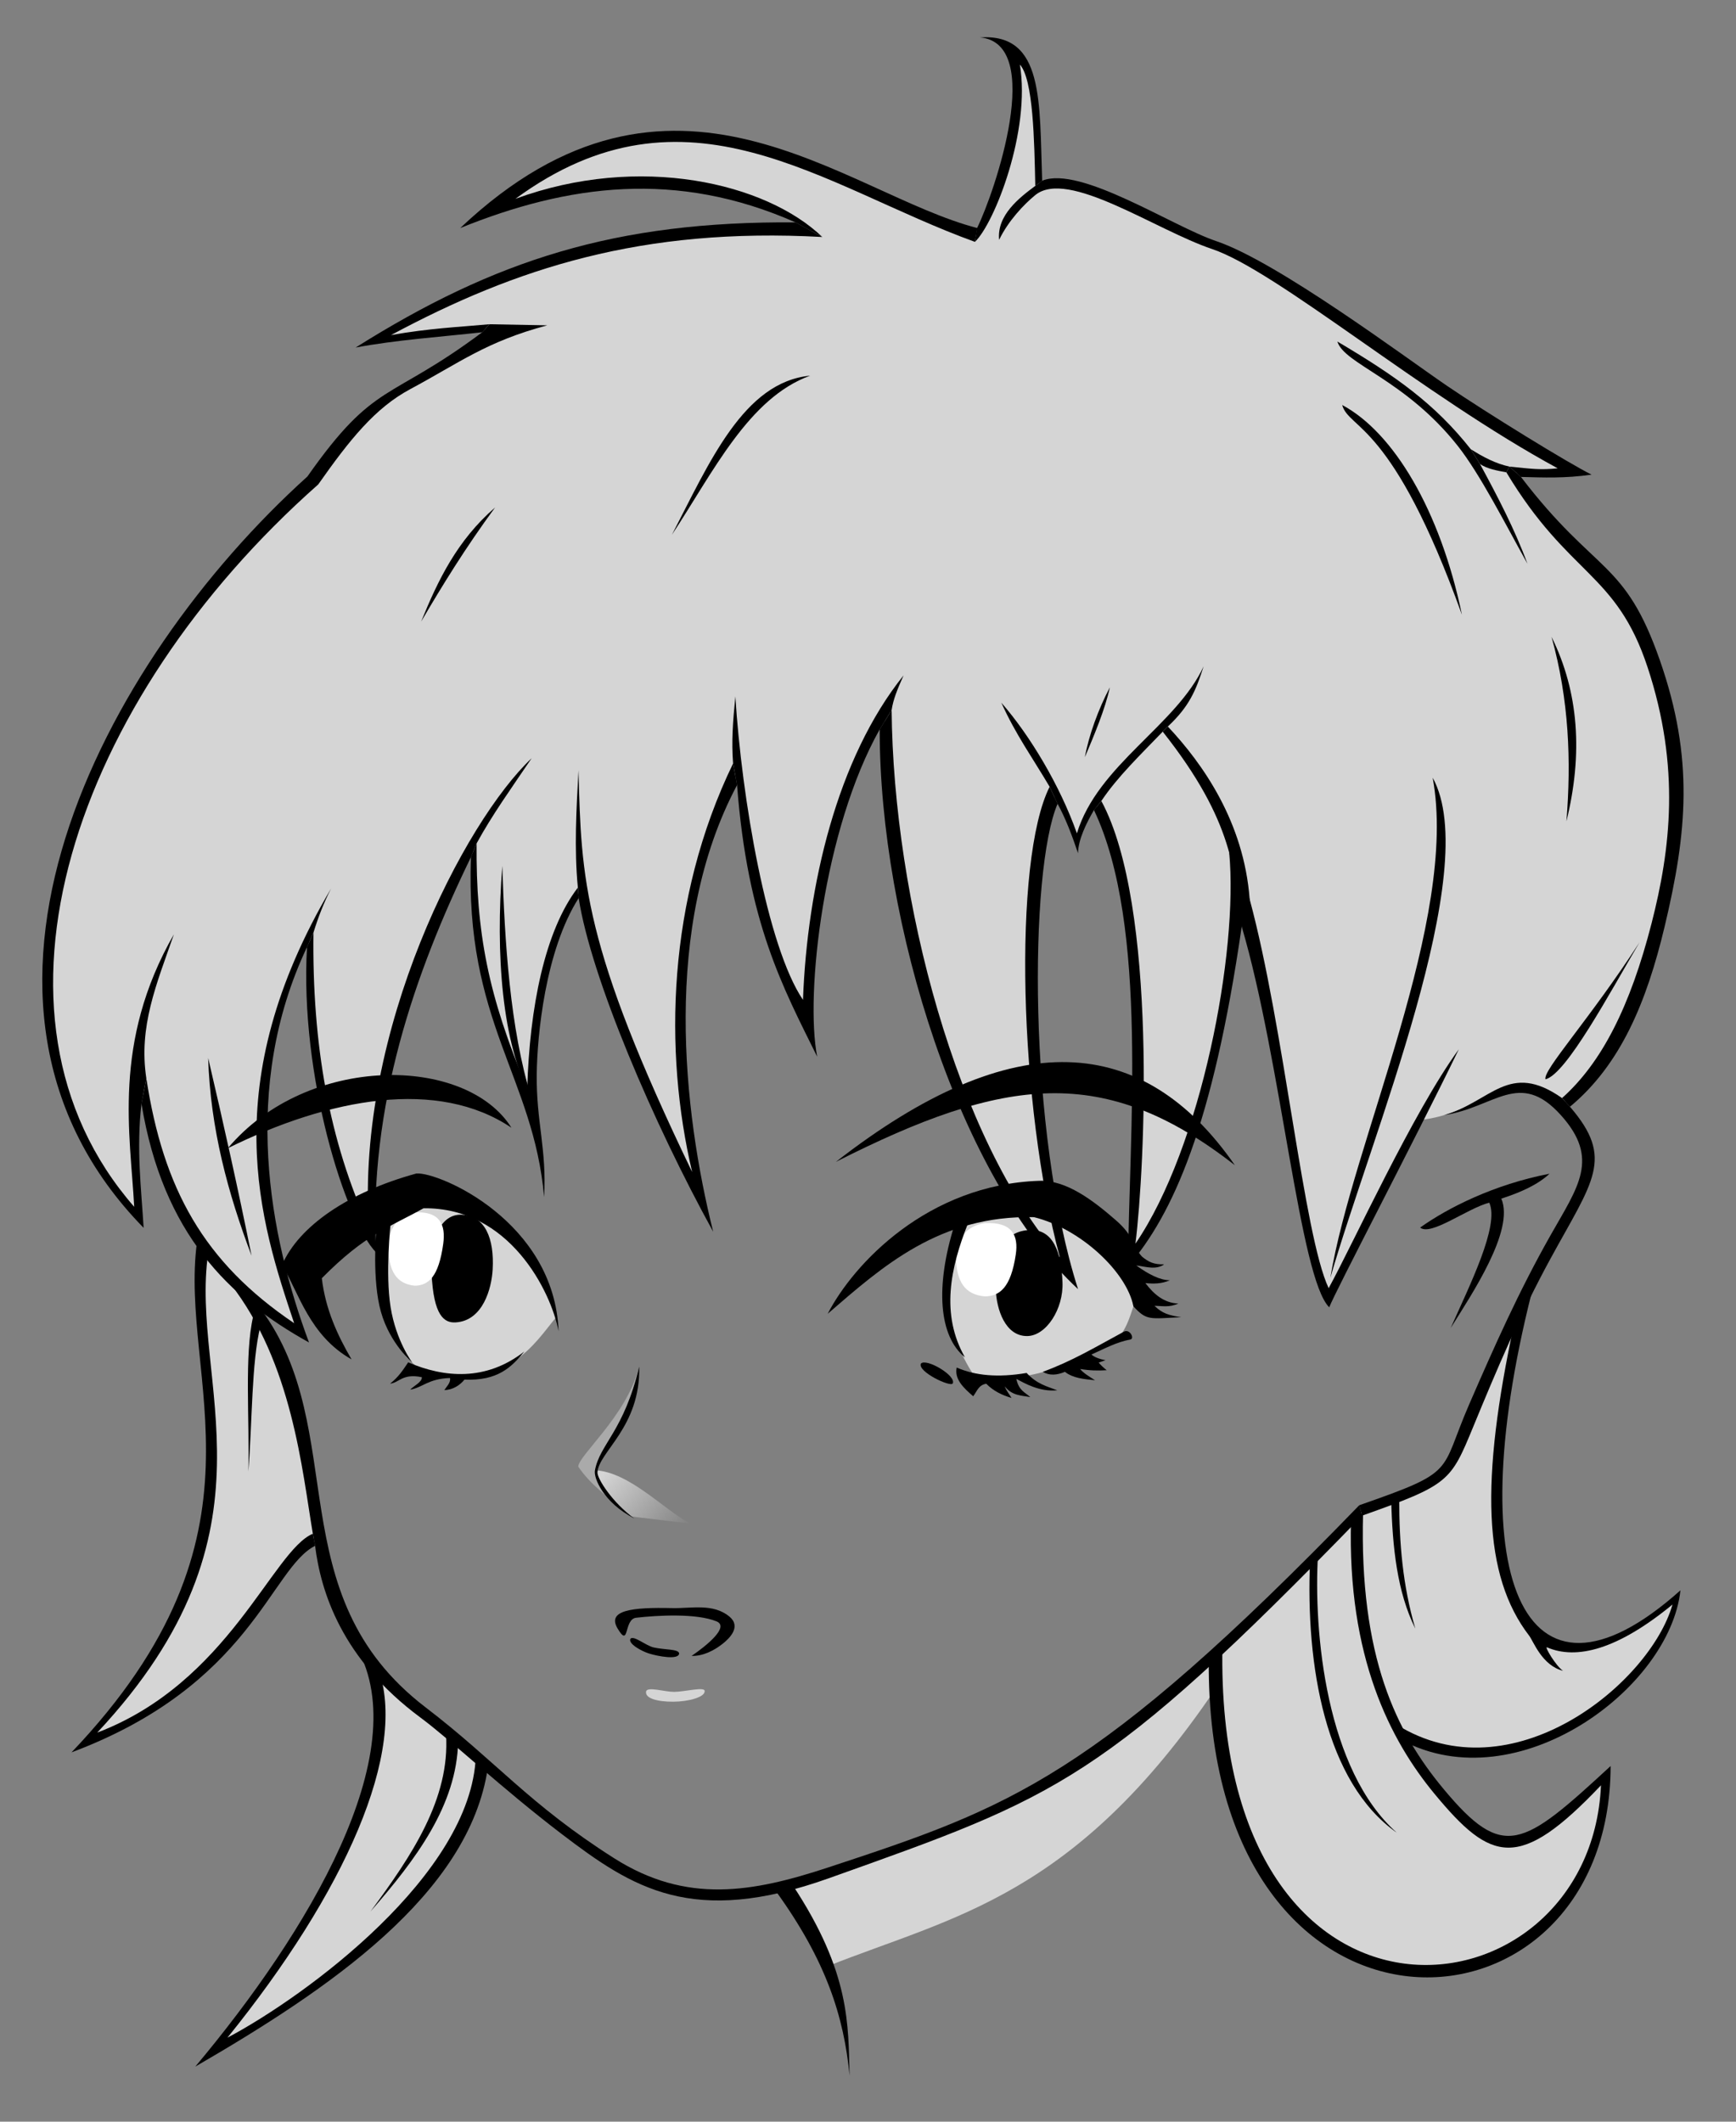 <?xml version="1.0" encoding="UTF-8" standalone="no"?>
<!-- Created with Inkscape (http://www.inkscape.org/) -->
<svg xmlns:svg="http://www.w3.org/2000/svg" xmlns="http://www.w3.org/2000/svg" xmlns:xlink="http://www.w3.org/1999/xlink" version="1.0" width="540" height="660" id="svg2">
  <rect width="100%" height="100%" fill="#808080" stroke="none"/>
  <defs id="defs4">
    <linearGradient id="linearGradient3211">
      <stop style="stop-color:#d5d5d5;stop-opacity:1" offset="0" id="stop3213"/>
      <stop style="stop-color:#d5d5d5;stop-opacity:0" offset="1" id="stop3215"/>
    </linearGradient>
    <linearGradient x1="283.016" y1="603.063" x2="306.869" y2="623.224" id="linearGradient3217" xlink:href="#linearGradient3211" gradientUnits="userSpaceOnUse" gradientTransform="translate(-96,-144)"/>
  </defs>
  <g style="opacity:1;display:inline" id="layer2">
    <path d="M 116,518.112 C 126.51,558.633 91.538,603.893 67.5,636.862 C 110.369,612.968 146.708,581.794 150.25,547.862 C 136.824,537.946 124.972,528.529 116,518.112 z " style="opacity:1;color:#000000;fill:#d5d5d5;fill-opacity:1;fill-rule:evenodd;stroke:none;stroke-width:0.4;stroke-linecap:butt;stroke-linejoin:miter;marker:none;marker-start:none;marker-mid:none;marker-end:none;stroke-miterlimit:4;stroke-dasharray:none;stroke-dashoffset:0;stroke-opacity:1;visibility:visible;display:inline;overflow:visible;enable-background:accumulate" id="path3234"/>
    <path d="M 63.099,388.285 C 57.596,425.265 87.018,472.229 27.744,541.374 C 78.699,520.28 80.36,488.792 99.161,477.734 C 96.416,439.968 85.628,409.095 63.099,388.285 z " style="opacity:1;color:#000000;fill:#d5d5d5;fill-opacity:1;fill-rule:evenodd;stroke:none;stroke-width:0.4;stroke-linecap:butt;stroke-linejoin:miter;marker:none;marker-start:none;marker-mid:none;marker-end:none;stroke-miterlimit:4;stroke-dasharray:none;stroke-dashoffset:0;stroke-opacity:1;visibility:visible;display:inline;overflow:visible;enable-background:accumulate" id="path3232"/>
    <path d="M 155,103.612 C 129.777,117.121 105.797,131.008 97.25,149.612 C -5.936,247.56 2.617,339.1 42.5,377.862 C 42.179,363.928 40.557,349.668 43.75,336.612 C 49.007,369.272 64.138,400.581 93.75,414.112 C 80.099,372.584 74.98,331.516 96,291.862 C 96.869,324.788 99.739,357.09 115.5,385.362 C 115.517,345.255 123.63,303.825 147,263.612 C 147.754,286.801 150.849,315.516 165.25,345.862 C 164.358,321.868 171.189,285.025 181.375,276.612 C 188.029,309.663 201.042,340.216 217,369.612 C 207.91,324.678 208.672,281.057 229.5,240.112 C 232.685,267.332 238.136,293.872 251.25,318.112 C 250.84,282.956 258.33,250.686 275.25,221.862 C 274.218,287.597 305.507,372.953 331.75,395.112 C 320.629,346.042 315.129,282.678 328.5,246.612 L 335,261.487 L 340.25,249.112 C 362.908,295.708 351.417,343.487 352.5,390.112 C 374.186,357.416 380.045,319.669 386.5,282.112 C 397.875,316.446 405.605,391.73 413.5,403.112 L 441.75,348.362 C 458.326,347.03 474.256,330.69 486,343.612 C 515.029,316.141 531.192,260.547 514.216,208.57 C 506.853,186.027 487.778,170.171 471,147.112 C 475.929,147.687 481.937,147.451 488.75,146.612 C 431.771,109.018 349.736,52.133 323.25,57.612 C 321.499,43.443 324.581,23.81 316,17.362 C 318.492,48.198 310.284,59.478 303.5,73.362 C 235.777,42.451 201.947,28.143 154.5,64.112 C 186.266,55.707 218.207,49.261 252.75,71.862 C 207.598,71.868 162.369,76.653 116.75,105.112 C 129.394,105.372 149.591,100.442 155,103.612 z " style="opacity:1;color:#000000;fill:#d5d5d5;fill-opacity:1;fill-rule:evenodd;stroke:none;stroke-width:0.4;stroke-linecap:butt;stroke-linejoin:miter;marker:none;marker-start:none;marker-mid:none;marker-end:none;stroke-miterlimit:4;stroke-dasharray:none;stroke-dashoffset:0;stroke-opacity:1;visibility:visible;display:inline;overflow:visible;enable-background:accumulate" id="path3230"/>
    <path d="M 304.02,70.946 C 262.815,60.288 209.14,8.533 143.154,70.946 C 176.657,57.375 210.413,52.807 247.452,69.178 L 255.786,73.724 C 238.331,56.917 198.956,47.636 160.326,61.854 C 213.638,22.756 255.987,58.148 303.263,75.239 L 304.02,70.946 z " style="fill:#000000;fill-opacity:1;fill-rule:evenodd;stroke:none;stroke-width:0.3;stroke-linecap:butt;stroke-linejoin:miter;stroke-miterlimit:4;stroke-dasharray:none;stroke-opacity:1" id="path3191"/>
    <path d="M 303.263,75.239 C 309.368,69.442 320.652,40.654 317.245,20.092 C 321.427,24.702 321.734,43.871 322.036,57.826 L 324.179,56.219 C 323.274,31.643 324.862,10.275 304.811,11.639 C 325.187,13.431 309.451,59.756 303.936,70.924 L 303.263,75.239 z " style="fill:#000000;fill-opacity:1;fill-rule:evenodd;stroke:none;stroke-width:0.2;stroke-linecap:butt;stroke-linejoin:miter;stroke-miterlimit:4;stroke-dasharray:none;stroke-opacity:1" id="path3193"/>
    <path d="M 322.036,57.826 L 324.179,56.219 C 335.962,51.378 364.741,70.449 378.267,74.986 C 397.276,81.364 437.257,111.262 449.987,119.938 C 462.618,128.546 488.091,144.21 495.071,147.648 C 486.789,148.847 480.008,148.544 473.107,148.362 L 469.536,145.148 C 476.745,145.864 478.995,146.238 484.536,145.684 C 442.635,122.961 397.246,84.273 377.036,77.469 C 359.405,71.534 332.18,52.403 322.036,60.684 C 318.521,63.553 313.637,68.685 310.786,74.612 C 310.021,66.965 317.059,61.509 322.036,57.826 z " style="opacity:1;color:#000000;fill:#000000;fill-opacity:1;fill-rule:evenodd;stroke:none;stroke-width:0.2;stroke-linecap:butt;stroke-linejoin:miter;marker:none;marker-start:none;marker-mid:none;marker-end:none;stroke-miterlimit:4;stroke-dasharray:none;stroke-dashoffset:0;stroke-opacity:1;visibility:visible;display:inline;overflow:visible;enable-background:accumulate" id="path3132"/>
    <path d="M 416,106.237 C 418.126,113.289 437.016,117.98 453.375,138.612 C 460.397,147.468 468.173,162.889 475.125,175.362 C 471.258,164.844 465.904,154.548 460.375,144.362 L 457.5,139.737 C 446.264,125.51 434.03,116.906 416,106.237 z " style="opacity:1;color:#000000;fill:#000000;fill-opacity:1;fill-rule:evenodd;stroke:none;stroke-width:0.2;stroke-linecap:butt;stroke-linejoin:miter;marker:none;marker-start:none;marker-mid:none;marker-end:none;stroke-miterlimit:4;stroke-dasharray:none;stroke-dashoffset:0;stroke-opacity:1;visibility:visible;display:inline;overflow:visible;enable-background:accumulate" id="path3134"/>
    <path d="M 417.5,125.987 C 433.454,134.489 447.985,158.732 454.75,191.237 C 433.107,131.074 419.629,133.7 417.5,125.987 z " style="opacity:1;color:#000000;fill:#000000;fill-opacity:1;fill-rule:evenodd;stroke:none;stroke-width:0.2;stroke-linecap:butt;stroke-linejoin:miter;marker:none;marker-start:none;marker-mid:none;marker-end:none;stroke-miterlimit:4;stroke-dasharray:none;stroke-dashoffset:0;stroke-opacity:1;visibility:visible;display:inline;overflow:visible;enable-background:accumulate" id="path3136"/>
    <path d="M 457.5,139.737 C 461.31,142.146 465.229,144.228 469.536,145.148 L 468.562,146.925 C 465.654,146.403 462.605,145.84 460.375,144.362 L 457.5,139.737 z " style="opacity:1;color:#000000;fill:#000000;fill-opacity:1;fill-rule:evenodd;stroke:none;stroke-width:0.2;stroke-linecap:butt;stroke-linejoin:miter;marker:none;marker-start:none;marker-mid:none;marker-end:none;stroke-miterlimit:4;stroke-dasharray:none;stroke-dashoffset:0;stroke-opacity:1;visibility:visible;display:inline;overflow:visible;enable-background:accumulate" id="path3138"/>
    <path d="M 468.562,146.925 C 488.086,179.399 502.701,177.864 512.508,207.598 C 522.788,238.767 519.59,264.346 513.76,287.13 C 507.09,313.196 498.159,330.65 485.885,341.579 L 488.352,344.277 C 504.141,331.156 512.207,311.67 517.794,288.259 C 524.794,258.925 526.978,235.985 516.354,205.498 C 505.316,173.82 496.474,178.93 473.107,148.362 L 469.536,145.148 L 468.562,146.925 z " style="opacity:1;color:#000000;fill:#000000;fill-opacity:1;fill-rule:evenodd;stroke:none;stroke-width:0.2;stroke-linecap:butt;stroke-linejoin:miter;marker:none;marker-start:none;marker-mid:none;marker-end:none;stroke-miterlimit:4;stroke-dasharray:none;stroke-dashoffset:0;stroke-opacity:1;visibility:visible;display:inline;overflow:visible;enable-background:accumulate" id="path3140"/>
    <path d="M 482.625,198.112 C 488.089,217.797 488.763,236.799 487.25,255.487 C 492.4,234.567 491.141,215.366 482.625,198.112 z " style="opacity:1;color:#000000;fill:#000000;fill-opacity:1;fill-rule:evenodd;stroke:none;stroke-width:0.2;stroke-linecap:butt;stroke-linejoin:miter;marker:none;marker-start:none;marker-mid:none;marker-end:none;stroke-miterlimit:4;stroke-dasharray:none;stroke-dashoffset:0;stroke-opacity:1;visibility:visible;display:inline;overflow:visible;enable-background:accumulate" id="path3142"/>
    <path d="M 480.75,335.737 C 479.736,333.064 494.57,316.993 510,293.112 C 500.703,308.872 487.239,334.114 480.75,335.737 z " style="opacity:1;color:#000000;fill:#000000;fill-opacity:1;fill-rule:evenodd;stroke:none;stroke-width:0.2;stroke-linecap:butt;stroke-linejoin:miter;marker:none;marker-start:none;marker-mid:none;marker-end:none;stroke-miterlimit:4;stroke-dasharray:none;stroke-dashoffset:0;stroke-opacity:1;visibility:visible;display:inline;overflow:visible;enable-background:accumulate" id="path3144"/>
    <path d="M 255.786,73.724 L 247.452,69.178 C 191.515,68.736 153.784,80.95 110.625,108.112 C 123.23,105.749 136.793,104.823 150,103.362 L 152.25,100.862 C 142.435,101.762 133.588,102.109 121.625,104.237 C 160.388,83.455 199.603,70.643 255.786,73.724 z " style="opacity:1;color:#000000;fill:#000000;fill-opacity:1;fill-rule:evenodd;stroke:none;stroke-width:0.2;stroke-linecap:butt;stroke-linejoin:miter;marker:none;marker-start:none;marker-mid:none;marker-end:none;stroke-miterlimit:4;stroke-dasharray:none;stroke-dashoffset:0;stroke-opacity:1;visibility:visible;display:inline;overflow:visible;enable-background:accumulate" id="path3146"/>
    <path d="M 119.625,379.728 C 117.286,399.828 118.294,418.532 131.918,426.602 C 157.755,432.87 166.196,417.945 173,409.737 C 167.38,392.855 158.671,377.667 132.625,371.987 L 119.625,379.728 z " style="opacity:1;color:#000000;fill:#d5d5d5;fill-opacity:1;fill-rule:evenodd;stroke:none;stroke-width:0.4;stroke-linecap:butt;stroke-linejoin:miter;marker:none;marker-start:none;marker-mid:none;marker-end:none;stroke-miterlimit:4;stroke-dasharray:none;stroke-dashoffset:0;stroke-opacity:1;visibility:visible;display:inline;overflow:visible;enable-background:accumulate" id="path3218"/>
    <path d="M 152.25,100.862 L 170.226,101.2 C 151.153,106.304 143.024,112.796 127.603,121.055 C 116.704,126.891 108.834,136.69 98.985,150.697 C 23.15,217.745 -10.484,315.552 41.742,375.405 C 40.582,352.989 34.815,324.302 54.095,290.637 C 48.656,306.245 43.069,319.294 45.52,335.443 L 44.008,343.343 C 42.358,357.338 43.962,369.958 44.679,381.953 C -23.83,311.926 31.393,206.197 95.626,148.222 C 116.726,118.195 120.8,125.159 150,103.362 L 152.25,100.862 z " style="opacity:1;color:#000000;fill:#000000;fill-opacity:1;fill-rule:evenodd;stroke:none;stroke-width:0.2;stroke-linecap:butt;stroke-linejoin:miter;marker:none;marker-start:none;marker-mid:none;marker-end:none;stroke-miterlimit:4;stroke-dasharray:none;stroke-dashoffset:0;stroke-opacity:1;visibility:visible;display:inline;overflow:visible;enable-background:accumulate" id="path3148"/>
    <path d="M 45.52,335.443 C 50.789,369.736 63.326,392.596 91.5,411.612 C 80.858,379.883 67.041,337.357 103,276.362 C 100.665,280.944 99.019,285.215 97.5,290.112 L 95.5,294.612 C 74.83,338.285 83.807,384.55 96.125,417.612 C 71.274,403.807 50.672,383.823 44.008,343.343 L 45.52,335.443 z " style="opacity:1;color:#000000;fill:#000000;fill-opacity:1;fill-rule:evenodd;stroke:none;stroke-width:0.2;stroke-linecap:butt;stroke-linejoin:miter;marker:none;marker-start:none;marker-mid:none;marker-end:none;stroke-miterlimit:4;stroke-dasharray:none;stroke-dashoffset:0;stroke-opacity:1;visibility:visible;display:inline;overflow:visible;enable-background:accumulate" id="path3150"/>
    <path d="M 97.5,290.112 C 97.052,324.92 102.431,355.063 114.75,381.862 C 110.688,320.37 144.579,255.403 165.375,235.862 C 158.784,245.612 153.174,253.362 148.25,262.362 L 146.5,266.612 C 129.05,302.551 114.54,344.062 117,389.612 C 107.5,379.952 93.172,334.728 95.5,294.612 L 97.5,290.112 z " style="opacity:1;color:#000000;fill:#000000;fill-opacity:1;fill-rule:evenodd;stroke:none;stroke-width:0.2;stroke-linecap:butt;stroke-linejoin:miter;marker:none;marker-start:none;marker-mid:none;marker-end:none;stroke-miterlimit:4;stroke-dasharray:none;stroke-dashoffset:0;stroke-opacity:1;visibility:visible;display:inline;overflow:visible;enable-background:accumulate" id="path3152"/>
    <path d="M 159.089,350.808 C 136.215,335.4 102.671,341.491 70.877,357.172 C 95.706,327.668 144.977,328.267 159.089,350.808 z " style="opacity:1;color:#000000;fill:#000000;fill-opacity:1;fill-rule:evenodd;stroke:none;stroke-width:0.2;stroke-linecap:butt;stroke-linejoin:miter;marker:none;marker-start:none;marker-mid:none;marker-end:none;stroke-miterlimit:4;stroke-dasharray:none;stroke-dashoffset:0;stroke-opacity:1;visibility:visible;display:inline;overflow:visible;enable-background:accumulate" id="path3154"/>
    <path d="M 260.028,361.415 C 315.407,318.238 355.739,321.543 384.125,362.476 C 343.536,330.806 312.599,334.789 260.028,361.415 z " style="opacity:1;color:#000000;fill:#000000;fill-opacity:1;fill-rule:evenodd;stroke:none;stroke-width:0.2;stroke-linecap:butt;stroke-linejoin:miter;marker:none;marker-start:none;marker-mid:none;marker-end:none;stroke-miterlimit:4;stroke-dasharray:none;stroke-dashoffset:0;stroke-opacity:1;visibility:visible;display:inline;overflow:visible;enable-background:accumulate" id="path3156"/>
    <path d="M 141.75,411.362 C 150.221,410.845 152.92,400.818 153.25,394.862 C 153.775,385.373 150.962,378.075 143.5,377.862 C 137.245,377.683 133.741,385.003 134.25,396.112 C 134.858,409.381 138.193,411.579 141.75,411.362 z " style="opacity:1;color:#000000;fill:#000000;fill-opacity:1;fill-rule:evenodd;stroke:none;stroke-width:0.2;stroke-linecap:butt;stroke-linejoin:miter;marker:none;marker-start:none;marker-mid:none;marker-end:none;stroke-miterlimit:4;stroke-dasharray:none;stroke-dashoffset:0;stroke-opacity:1;visibility:visible;display:inline;overflow:visible;enable-background:accumulate" id="path3212"/>
    <path d="M 120.728,387.755 C 120.907,395.376 123.258,399.382 129.037,399.952 C 133.263,399.854 136.459,397.274 137.876,386.871 C 138.668,381.045 136.892,376.726 129.037,377.148 C 123.432,378.107 121.157,382.091 120.728,387.755 z " style="opacity:1;color:#000000;fill:#ffffff;fill-opacity:1;fill-rule:evenodd;stroke:none;stroke-width:0.4;stroke-linecap:butt;stroke-linejoin:miter;marker:none;marker-start:none;marker-mid:none;marker-end:none;stroke-miterlimit:4;stroke-dasharray:none;stroke-dashoffset:0;stroke-opacity:1;visibility:visible;display:inline;overflow:visible;enable-background:accumulate" id="path3224"/>
    <path d="M 173.75,414.112 C 172.449,379.998 136.668,364.561 129.543,365.034 C 108.36,370.833 92.939,381.453 87.743,393.48 C 92.906,402.067 96.248,415.475 109.354,422.87 C 104.919,415.264 101.229,407.211 100.104,397.62 C 113.783,383.778 121.121,381.811 131.75,375.862 C 158.502,375.541 171.408,401.778 173.75,414.112 z " style="opacity:1;color:#000000;fill:#000000;fill-opacity:1;fill-rule:evenodd;stroke:none;stroke-width:0.2;stroke-linecap:butt;stroke-linejoin:miter;marker:none;marker-start:none;marker-mid:none;marker-end:none;stroke-miterlimit:4;stroke-dasharray:none;stroke-dashoffset:0;stroke-opacity:1;visibility:visible;display:inline;overflow:visible;enable-background:accumulate" id="path3158"/>
    <path d="M 298.75,381.237 C 291.157,397.515 294.402,414.832 302.875,427.737 C 317.386,431.024 332.81,425.475 348.625,415.237 C 350.759,412.308 351.631,409.012 352.568,406.382 C 350.059,392.017 337.294,383.194 323.75,377.362 C 315.703,376.221 306.852,377.174 298.75,381.237 z " style="opacity:1;color:#000000;fill:#d5d5d5;fill-opacity:1;fill-rule:evenodd;stroke:none;stroke-width:0.4;stroke-linecap:butt;stroke-linejoin:miter;marker:none;marker-start:none;marker-mid:none;marker-end:none;stroke-miterlimit:4;stroke-dasharray:none;stroke-dashoffset:0;stroke-opacity:1;visibility:visible;display:inline;overflow:visible;enable-background:accumulate" id="path3220"/>
    <path d="M 319.5,415.612 C 325.422,415.574 330.846,407.176 330.5,398.862 C 330.124,389.846 327.794,382.199 320.132,382.628 C 310.53,383.167 309.463,392.608 309.75,401.112 C 309.957,407.246 312.66,415.656 319.5,415.612 z " style="opacity:1;color:#000000;fill:#000000;fill-opacity:1;fill-rule:evenodd;stroke:none;stroke-width:0.2;stroke-linecap:butt;stroke-linejoin:miter;marker:none;marker-start:none;marker-mid:none;marker-end:none;stroke-miterlimit:4;stroke-dasharray:none;stroke-dashoffset:0;stroke-opacity:1;visibility:visible;display:inline;overflow:visible;enable-background:accumulate" id="path3214"/>
    <path d="M 297.34,391.081 C 297.534,398.702 300.089,402.708 306.368,403.279 C 310.961,403.181 314.434,400.6 315.973,390.197 C 316.834,384.371 314.903,380.052 306.368,380.474 C 300.279,381.433 297.806,385.417 297.34,391.081 z " style="opacity:1;color:#000000;fill:#ffffff;fill-opacity:1;fill-rule:evenodd;stroke:none;stroke-width:0.4;stroke-linecap:butt;stroke-linejoin:miter;marker:none;marker-start:none;marker-mid:none;marker-end:none;stroke-miterlimit:4;stroke-dasharray:none;stroke-dashoffset:0;stroke-opacity:1;visibility:visible;display:inline;overflow:visible;enable-background:accumulate" id="path3226"/>
    <path d="M 257.462,408.68 C 265.568,393.023 288.589,368.536 323.223,367.315 C 331.762,367.014 340.142,373.539 347.081,379.563 C 353.07,384.763 352.285,387.787 355.28,390.947 C 357.41,392.654 358.937,393.362 362.114,393.301 C 359.573,395.147 356.434,394.008 353.452,393.654 C 357.357,396.473 360.918,398.256 363.882,398.251 C 361.348,399.4 358.814,399.384 356.281,399.134 C 358.928,402.604 362.014,405.306 366.534,405.498 C 363.708,406.786 361.498,406.228 359.109,406.205 C 361.506,408.539 363.537,409.168 367.418,409.741 C 357.487,410.244 356.674,410.82 352.568,406.382 C 350.486,395.732 336.196,382.217 321.632,378.628 C 292.324,377.97 274.566,393.891 257.462,408.68 z " style="opacity:1;color:#000000;fill:#000000;fill-opacity:1;fill-rule:evenodd;stroke:none;stroke-width:0.2;stroke-linecap:butt;stroke-linejoin:miter;marker:none;marker-start:none;marker-mid:none;marker-end:none;stroke-miterlimit:4;stroke-dasharray:none;stroke-dashoffset:0;stroke-opacity:1;visibility:visible;display:inline;overflow:visible;enable-background:accumulate" id="path3160"/>
    <path d="M 146.5,266.612 C 144.517,317.886 165.967,334.902 169.25,372.362 C 170.109,357.504 166.781,348.998 166.956,334.114 C 167.098,322.281 169.563,295.738 180,279.362 L 179.75,276.112 C 169.445,289.529 164.736,313.46 164,338.612 C 151.778,309.607 148.045,290.105 148.25,262.362 L 146.5,266.612 z " style="opacity:1;color:#000000;fill:#000000;fill-opacity:1;fill-rule:evenodd;stroke:none;stroke-width:0.2;stroke-linecap:butt;stroke-linejoin:miter;marker:none;marker-start:none;marker-mid:none;marker-end:none;stroke-miterlimit:4;stroke-dasharray:none;stroke-dashoffset:0;stroke-opacity:1;visibility:visible;display:inline;overflow:visible;enable-background:accumulate" id="path3162"/>
    <path d="M 179.948,239.616 C 179.293,251.781 178.572,263.947 179.75,276.112 L 180,279.362 C 183.828,304.037 203.248,349.405 221.845,383.159 C 212.522,345.779 205.86,288.244 229.269,244.212 L 228.032,237.495 C 207.509,279.884 206.435,327.034 215.304,364.597 C 181.359,294.17 180.793,273.497 179.948,239.616 z " style="opacity:1;color:#000000;fill:#000000;fill-opacity:1;fill-rule:evenodd;stroke:none;stroke-width:0.2;stroke-linecap:butt;stroke-linejoin:miter;marker:none;marker-start:none;marker-mid:none;marker-end:none;stroke-miterlimit:4;stroke-dasharray:none;stroke-dashoffset:0;stroke-opacity:1;visibility:visible;display:inline;overflow:visible;enable-background:accumulate" id="path3164"/>
    <path d="M 228.739,216.635 C 227.96,224.708 227.515,230.482 228.032,237.495 L 229.269,244.212 C 232.551,287.145 243.598,307.267 254.195,328.711 C 250.364,309.174 256.224,257.869 273.64,226.888 L 277.352,220.878 C 277.822,217.667 279.05,214.607 281.065,210.094 C 260.356,235.877 251.093,275.609 249.775,311.034 C 238.579,294.481 230.693,248.122 228.739,216.635 z " style="opacity:1;color:#000000;fill:#000000;fill-opacity:1;fill-rule:evenodd;stroke:none;stroke-width:0.2;stroke-linecap:butt;stroke-linejoin:miter;marker:none;marker-start:none;marker-mid:none;marker-end:none;stroke-miterlimit:4;stroke-dasharray:none;stroke-dashoffset:0;stroke-opacity:1;visibility:visible;display:inline;overflow:visible;enable-background:accumulate" id="path3166"/>
    <path d="M 277.352,220.878 L 273.64,226.888 C 273.543,287.248 298.563,366.904 335.335,401.013 C 319.648,351.905 320.154,270.416 328.971,250.046 L 326.496,244.742 C 314.974,267.674 316.968,343.949 329.678,391.114 C 297.608,354.501 277.867,279.605 277.352,220.878 z " style="opacity:1;color:#000000;fill:#000000;fill-opacity:1;fill-rule:evenodd;stroke:none;stroke-width:0.2;stroke-linecap:butt;stroke-linejoin:miter;marker:none;marker-start:none;marker-mid:none;marker-end:none;stroke-miterlimit:4;stroke-dasharray:none;stroke-dashoffset:0;stroke-opacity:1;visibility:visible;display:inline;overflow:visible;enable-background:accumulate" id="path3168"/>
    <path d="M 311.47,218.58 C 315.955,228.538 321.147,235.668 326.496,244.742 L 328.971,250.046 C 331.362,254.365 333.414,259.699 335.335,265.425 C 335.373,261.169 337.949,256.011 340.285,251.99 L 342.583,249.162 C 347.6,241.636 354.875,234.675 361.675,227.595 L 363.266,226.004 C 369.923,219.758 371.951,214.926 374.403,207.266 C 365.959,225.611 341.424,237.946 334.982,259.238 C 329.796,244.527 320.437,228.826 311.47,218.58 z " style="opacity:1;color:#000000;fill:#000000;fill-opacity:1;fill-rule:evenodd;stroke:none;stroke-width:0.2;stroke-linecap:butt;stroke-linejoin:miter;marker:none;marker-start:none;marker-mid:none;marker-end:none;stroke-miterlimit:4;stroke-dasharray:none;stroke-dashoffset:0;stroke-opacity:1;visibility:visible;display:inline;overflow:visible;enable-background:accumulate" id="path3170"/>
    <path d="M 345.235,213.807 C 341.659,220.583 338.679,228.774 337.456,235.55 C 340.318,228.774 343.776,220.583 345.235,213.807 z " style="opacity:1;color:#000000;fill:#000000;fill-opacity:1;fill-rule:evenodd;stroke:none;stroke-width:0.2;stroke-linecap:butt;stroke-linejoin:miter;marker:none;marker-start:none;marker-mid:none;marker-end:none;stroke-miterlimit:4;stroke-dasharray:none;stroke-dashoffset:0;stroke-opacity:1;visibility:visible;display:inline;overflow:visible;enable-background:accumulate" id="path3172"/>
    <path d="M 340.285,251.99 C 357.407,287.955 351.097,353.163 350.891,393.942 C 364.751,377.861 377.259,350.35 386.247,288.23 L 388.722,279.744 C 386.821,274.545 385.554,268.29 382.358,265.249 C 385.247,296.12 373.678,356.9 353.19,386.871 C 356.126,363.469 360.145,281.661 342.583,249.162 L 340.285,251.99 z " style="opacity:1;color:#000000;fill:#000000;fill-opacity:1;fill-rule:evenodd;stroke:none;stroke-width:0.2;stroke-linecap:butt;stroke-linejoin:miter;marker:none;marker-start:none;marker-mid:none;marker-end:none;stroke-miterlimit:4;stroke-dasharray:none;stroke-dashoffset:0;stroke-opacity:1;visibility:visible;display:inline;overflow:visible;enable-background:accumulate" id="path3174"/>
    <path d="M 361.675,227.595 C 384.04,255.861 383.84,271.304 386.247,288.23 C 398.594,330.18 404.304,397.603 413.47,406.67 C 415.435,401.547 439.821,355.176 453.776,326.413 C 439.579,345.854 420.789,387.104 413.294,400.715 C 405.507,384.292 399.505,319.637 388.722,279.744 C 386.924,255.662 374.095,237.51 363.266,226.004 L 361.675,227.595 z " style="opacity:1;color:#000000;fill:#000000;fill-opacity:1;fill-rule:evenodd;stroke:none;stroke-width:0.2;stroke-linecap:butt;stroke-linejoin:miter;marker:none;marker-start:none;marker-mid:none;marker-end:none;stroke-miterlimit:4;stroke-dasharray:none;stroke-dashoffset:0;stroke-opacity:1;visibility:visible;display:inline;overflow:visible;enable-background:accumulate" id="path3176"/>
    <path d="M 445.644,241.914 C 461.45,270.527 426.459,353.449 413.824,397.478 C 420.66,355.523 453.842,285.99 445.644,241.914 z " style="opacity:1;color:#000000;fill:#000000;fill-opacity:1;fill-rule:evenodd;stroke:none;stroke-width:0.2;stroke-linecap:butt;stroke-linejoin:miter;marker:none;marker-start:none;marker-mid:none;marker-end:none;stroke-miterlimit:4;stroke-dasharray:none;stroke-dashoffset:0;stroke-opacity:1;visibility:visible;display:inline;overflow:visible;enable-background:accumulate" id="path3178"/>
    <path d="M 252,116.862 C 232.875,123.778 221.84,146.876 209,166.362 C 220.695,143.831 231.313,118.839 252,116.862 z " style="opacity:1;color:#000000;fill:#000000;fill-opacity:1;fill-rule:evenodd;stroke:none;stroke-width:0.2;stroke-linecap:butt;stroke-linejoin:miter;marker:none;marker-start:none;marker-mid:none;marker-end:none;stroke-miterlimit:4;stroke-dasharray:none;stroke-dashoffset:0;stroke-opacity:1;visibility:visible;display:inline;overflow:visible;enable-background:accumulate" id="path3180"/>
    <path d="M 154,157.862 C 142.22,168.05 136.204,180.544 131,193.362 C 137.627,182.049 144.732,170.496 154,157.862 z " style="opacity:1;color:#000000;fill:#000000;fill-opacity:1;fill-rule:evenodd;stroke:none;stroke-width:0.2;stroke-linecap:butt;stroke-linejoin:miter;marker:none;marker-start:none;marker-mid:none;marker-end:none;stroke-miterlimit:4;stroke-dasharray:none;stroke-dashoffset:0;stroke-opacity:1;visibility:visible;display:inline;overflow:visible;enable-background:accumulate" id="path3182"/>
    <path d="M 61.28,386.319 C 55.519,429.145 87.273,476.913 22.25,545.112 C 78.15,524.157 84.147,487.867 98.013,480.862 L 97.311,477.1 C 84.732,482.395 71.241,523.37 30.25,538.966 C 89.333,475.829 58.933,430.002 64.75,389.862 L 61.28,386.319 z " style="opacity:1;color:#000000;fill:#000000;fill-opacity:1;fill-rule:evenodd;stroke:none;stroke-width:0.2;stroke-linecap:butt;stroke-linejoin:miter;marker:none;marker-start:none;marker-mid:none;marker-end:none;stroke-miterlimit:4;stroke-dasharray:none;stroke-dashoffset:0;stroke-opacity:1;visibility:visible;display:inline;overflow:visible;enable-background:accumulate" id="path3184"/>
    <path d="M 377.75,514.112 C 378.657,575.401 400.307,603.916 434.5,612.612 C 476.779,617.296 500.209,585.414 499.25,552.862 C 479.839,569.064 471.433,583.953 450.75,561.112 C 434.348,543.751 421.993,518.802 421.5,471.612 C 407.537,486.399 393.045,500.657 377.75,514.112 z " style="opacity:1;color:#000000;fill:#d5d5d5;fill-opacity:1;fill-rule:evenodd;stroke:none;stroke-width:0.4;stroke-linecap:butt;stroke-linejoin:miter;marker:none;marker-start:none;marker-mid:none;marker-end:none;stroke-miterlimit:4;stroke-dasharray:none;stroke-dashoffset:0;stroke-opacity:1;visibility:visible;display:inline;overflow:visible;enable-background:accumulate" id="path3236"/>
    <path d="M 243.75,586.362 C 250.195,594.034 254.378,602.611 257.5,611.612 C 296.377,596.163 334.279,590.22 378.25,525.112 L 377.75,514.112 C 329.59,559.231 297.156,571.153 243.75,586.362 z " style="opacity:1;color:#000000;fill:#d5d5d5;fill-opacity:1;fill-rule:evenodd;stroke:none;stroke-width:0.4;stroke-linecap:butt;stroke-linejoin:miter;marker:none;marker-start:none;marker-mid:none;marker-end:none;stroke-miterlimit:4;stroke-dasharray:none;stroke-dashoffset:0;stroke-opacity:1;visibility:visible;display:inline;overflow:visible;enable-background:accumulate" id="path3228"/>
    <path d="M 422,470.862 C 421.955,494.814 424.156,518.392 436,540.362 C 480.46,558.712 520.061,515.035 521,497.862 C 505.854,508.319 482.975,528.491 468.5,490.862 C 463.693,466.017 465.898,436.619 475,401.112 C 468.222,416.14 461.862,430.75 455.75,445.112 C 451.845,459.688 444.031,462.172 422,470.862 z " style="opacity:1;color:#000000;fill:#d5d5d5;fill-opacity:1;fill-rule:evenodd;stroke:none;stroke-width:0.4;stroke-linecap:butt;stroke-linejoin:miter;marker:none;marker-start:none;marker-mid:none;marker-end:none;stroke-miterlimit:4;stroke-dasharray:none;stroke-dashoffset:0;stroke-opacity:1;visibility:visible;display:inline;overflow:visible;enable-background:accumulate" id="path3238"/>
    <path d="M 185.071,457.362 C 195.828,457.868 206.556,469.719 214.758,473.956 L 196.212,471.724 C 190.108,468.43 187.472,462.97 185.071,457.362 z " style="opacity:1;color:#000000;fill:url(#linearGradient3217);fill-opacity:1;fill-rule:evenodd;stroke:none;stroke-width:0.4;stroke-linecap:butt;stroke-linejoin:miter;marker:none;marker-start:none;marker-mid:none;marker-end:none;stroke-miterlimit:4;stroke-dasharray:none;stroke-dashoffset:0;stroke-opacity:1;visibility:visible;display:inline;overflow:visible;enable-background:accumulate" id="path3209"/>
    <path d="M 198.578,425.923 C 194.641,440.623 179.859,452.858 179.875,456.237 C 183.65,461.826 188.639,465.14 193.125,469.487 C 189.328,465.816 185.908,462.02 185.071,457.362 C 188.05,449.769 197.594,444.908 198.578,425.923 z " style="opacity:0.5;color:#000000;fill:#d5d5d5;fill-opacity:1;fill-rule:evenodd;stroke:none;stroke-width:0.4;stroke-linecap:butt;stroke-linejoin:miter;marker:none;marker-start:none;marker-mid:none;marker-end:none;stroke-miterlimit:4;stroke-dasharray:none;stroke-dashoffset:0;stroke-opacity:1;visibility:visible;display:inline;overflow:visible;enable-background:accumulate" id="path3206"/>
    <path d="M 71.584,399.245 C 90.902,423.919 93.957,457.254 97.311,477.1 L 98.013,480.862 C 99.779,495.014 106.203,516.071 130.804,534.303 C 140.31,541.347 156.111,556.315 174.671,570.47 C 196.78,587.332 215.326,599.43 257.82,584.272 C 329.128,558.836 343.011,554.611 423.721,471.469 L 422.806,468.239 C 340.573,553.128 314.205,562.251 257.787,580.859 C 234.039,588.692 213.564,592.347 191.044,578.053 C 164.578,561.255 154.303,547.877 132.395,531.121 C 86.239,495.817 109.237,445.097 81.13,407.2 L 71.584,399.245 z " style="opacity:1;color:#000000;fill:#000000;fill-opacity:1;fill-rule:evenodd;stroke:none;stroke-width:0.2;stroke-linecap:butt;stroke-linejoin:miter;marker:none;marker-start:none;marker-mid:none;marker-end:none;stroke-miterlimit:4;stroke-dasharray:none;stroke-dashoffset:0;stroke-opacity:1;visibility:visible;display:inline;overflow:visible;enable-background:accumulate" id="path3186"/>
    <path d="M 111,512.612 C 129.314,545.34 95.702,601.221 60.75,642.862 C 102.095,618.895 145.955,589.323 151.75,549.862 L 148,546.362 C 146.581,583.147 95.187,620.917 70.75,633.862 C 107.026,588.966 127.208,544.674 117.5,518.612 L 111,512.612 z " style="opacity:1;color:#000000;fill:#000000;fill-opacity:1;fill-rule:evenodd;stroke:none;stroke-width:0.2;stroke-linecap:butt;stroke-linejoin:miter;marker:none;marker-start:none;marker-mid:none;marker-end:none;stroke-miterlimit:4;stroke-dasharray:none;stroke-dashoffset:0;stroke-opacity:1;visibility:visible;display:inline;overflow:visible;enable-background:accumulate" id="path3188"/>
    <path d="M 138.75,539.612 C 140.001,559.549 128.106,577.209 115.25,594.612 C 129.532,578.267 142.034,561.497 142.5,541.862 L 138.75,539.612 z " style="opacity:1;color:#000000;fill:#000000;fill-opacity:1;fill-rule:evenodd;stroke:none;stroke-width:0.2;stroke-linecap:butt;stroke-linejoin:miter;marker:none;marker-start:none;marker-mid:none;marker-end:none;stroke-miterlimit:4;stroke-dasharray:none;stroke-dashoffset:0;stroke-opacity:1;visibility:visible;display:inline;overflow:visible;enable-background:accumulate" id="path3190"/>
    <path d="M 441.75,381.862 C 450.331,375.759 464.595,368.48 482,365.112 C 478.472,368.431 473.189,370.873 467,372.862 C 471.231,382.722 457.671,402.808 451.25,413.112 C 457.001,400.112 466.533,381.245 463.25,374.112 C 456.282,375.962 445.08,384.606 441.75,381.862 z " style="opacity:1;color:#000000;fill:#000000;fill-opacity:1;fill-rule:evenodd;stroke:none;stroke-width:0.2;stroke-linecap:butt;stroke-linejoin:miter;marker:none;marker-start:none;marker-mid:none;marker-end:none;stroke-miterlimit:4;stroke-dasharray:none;stroke-dashoffset:0;stroke-opacity:1;visibility:visible;display:inline;overflow:visible;enable-background:accumulate" id="path3192"/>
    <path d="M 449.25,346.862 C 463.9,342.681 469.33,329.953 485.885,341.579 L 488.352,344.277 C 502.286,360.411 495.521,367.271 482.25,391.612 C 472.74,409.055 465.514,426.236 458.25,443.862 C 451.205,460.958 450.739,461.863 423.721,471.469 L 422.806,468.239 C 453.531,457.534 447.649,458.378 457,436.862 C 464.756,419.017 472.285,402.002 482.25,384.362 C 490.863,369.116 497.772,360.471 485.5,346.862 C 472.599,332.556 464.808,344.594 449.25,346.862 z " style="opacity:1;color:#000000;fill:#000000;fill-opacity:1;fill-rule:evenodd;stroke:none;stroke-width:0.2;stroke-linecap:butt;stroke-linejoin:miter;marker:none;marker-start:none;marker-mid:none;marker-end:none;stroke-miterlimit:4;stroke-dasharray:none;stroke-dashoffset:0;stroke-opacity:1;visibility:visible;display:inline;overflow:visible;enable-background:accumulate" id="path3194"/>
    <path d="M 477.464,398.185 C 453.52,489.187 473.272,538.933 522.718,494.705 C 519.428,525.3 472.012,560.432 436.098,541.374 L 434.33,536.424 C 470.17,558.917 513.239,523.734 520.244,499.124 C 503.242,513.122 490.389,516.414 481.225,512.446 C 480.282,512.038 484.004,518.303 486.201,519.745 C 479.641,518.096 477.002,510.567 475.667,508.831 C 461.297,490.124 460.385,460.848 471.1,411.266 L 477.464,398.185 z " style="opacity:1;color:#000000;fill:#000000;fill-opacity:1;fill-rule:evenodd;stroke:none;stroke-width:0.2;stroke-linecap:butt;stroke-linejoin:miter;marker:none;marker-start:none;marker-mid:none;marker-end:none;stroke-miterlimit:4;stroke-dasharray:none;stroke-dashoffset:0;stroke-opacity:1;visibility:visible;display:inline;overflow:visible;enable-background:accumulate" id="path3196"/>
    <path d="M 435.25,466.362 C 435.211,479.779 436.307,493.196 440.25,506.612 C 434.585,495.257 433.126,481.273 432.75,466.612 L 435.25,466.362 z " style="opacity:1;color:#000000;fill:#000000;fill-opacity:1;fill-rule:evenodd;stroke:none;stroke-width:0.2;stroke-linecap:butt;stroke-linejoin:miter;marker:none;marker-start:none;marker-mid:none;marker-end:none;stroke-miterlimit:4;stroke-dasharray:none;stroke-dashoffset:0;stroke-opacity:1;visibility:visible;display:inline;overflow:visible;enable-background:accumulate" id="path3198"/>
    <path d="M 424,470.612 C 422.78,515.407 434.338,538.826 448.988,556.45 C 467.701,578.962 473.578,574.67 501,549.362 C 500.826,639.225 375.001,644.97 376,516.362 L 380.25,511.862 C 377.628,643.126 494.712,630.012 498,555.362 C 472.541,582.208 463.856,579.35 446.187,557.974 C 432.482,541.392 419.036,515.414 420.25,472.862 L 424,470.612 z " style="opacity:1;color:#000000;fill:#000000;fill-opacity:1;fill-rule:evenodd;stroke:none;stroke-width:0.2;stroke-linecap:butt;stroke-linejoin:miter;marker:none;marker-start:none;marker-mid:none;marker-end:none;stroke-miterlimit:4;stroke-dasharray:none;stroke-dashoffset:0;stroke-opacity:1;visibility:visible;display:inline;overflow:visible;enable-background:accumulate" id="path3200"/>
    <path d="M 410,483.112 C 408.453,507.937 412.589,550.733 434.5,570.112 C 412.187,554.421 406.102,518.053 407.5,485.362 L 410,483.112 z " style="opacity:1;color:#000000;fill:#000000;fill-opacity:1;fill-rule:evenodd;stroke:none;stroke-width:0.2;stroke-linecap:butt;stroke-linejoin:miter;marker:none;marker-start:none;marker-mid:none;marker-end:none;stroke-miterlimit:4;stroke-dasharray:none;stroke-dashoffset:0;stroke-opacity:1;visibility:visible;display:inline;overflow:visible;enable-background:accumulate" id="path3202"/>
    <path d="M 241.29,588.22 C 257.049,609.969 262.51,627.393 264.271,645.672 C 263.828,630.007 264.604,613.725 246.593,586.452 L 241.29,588.22 z " style="opacity:1;color:#000000;fill:#000000;fill-opacity:1;fill-rule:evenodd;stroke:none;stroke-width:0.2;stroke-linecap:butt;stroke-linejoin:miter;marker:none;marker-start:none;marker-mid:none;marker-end:none;stroke-miterlimit:4;stroke-dasharray:none;stroke-dashoffset:0;stroke-opacity:1;visibility:visible;display:inline;overflow:visible;enable-background:accumulate" id="path3177"/>
    <path d="M 156.25,269.362 C 154.088,296.731 156.111,324.63 165.25,341.362 C 158.63,319.958 156.974,292.732 156.25,269.362 z " style="opacity:1;color:#000000;fill:#000000;fill-opacity:1;fill-rule:evenodd;stroke:none;stroke-width:0.2;stroke-linecap:butt;stroke-linejoin:miter;marker:none;marker-start:none;marker-mid:none;marker-end:none;stroke-miterlimit:4;stroke-dasharray:none;stroke-dashoffset:0;stroke-opacity:1;visibility:visible;display:inline;overflow:visible;enable-background:accumulate" id="path3179"/>
    <path d="M 64.75,329.112 C 69.547,349.612 74.118,370.112 78.25,390.612 C 70.92,371.244 65.444,351.135 64.75,329.112 z " style="opacity:1;color:#000000;fill:#000000;fill-opacity:1;fill-rule:evenodd;stroke:none;stroke-width:0.2;stroke-linecap:butt;stroke-linejoin:miter;marker:none;marker-start:none;marker-mid:none;marker-end:none;stroke-miterlimit:4;stroke-dasharray:none;stroke-dashoffset:0;stroke-opacity:1;visibility:visible;display:inline;overflow:visible;enable-background:accumulate" id="path3181"/>
    <path d="M 121.5,380.728 C 121.5,380.728 119.812,396.05 121.5,406.612 C 123.188,417.175 128.25,423.862 128.25,423.862 C 128.25,423.862 121.312,418.05 118.5,408.112 C 115.688,398.175 117,383.228 117,383.228 L 121.5,380.728 z " style="opacity:1;color:#000000;fill:#000000;fill-opacity:1;fill-rule:evenodd;stroke:none;stroke-width:0.2;stroke-linecap:butt;stroke-linejoin:miter;marker:none;marker-start:none;marker-mid:none;marker-end:none;stroke-miterlimit:4;stroke-dasharray:none;stroke-dashoffset:0;stroke-opacity:1;visibility:visible;display:inline;overflow:visible;enable-background:accumulate" id="path3183"/>
    <path d="M 296.884,381.051 C 290.874,400.326 292.042,415.665 300.157,422.226 C 292.522,408.845 295.645,394.259 301.126,380.521 L 296.884,381.051 z " style="opacity:1;color:#000000;fill:#000000;fill-opacity:1;fill-rule:evenodd;stroke:none;stroke-width:0.2;stroke-linecap:butt;stroke-linejoin:miter;marker:none;marker-start:none;marker-mid:none;marker-end:none;stroke-miterlimit:4;stroke-dasharray:none;stroke-dashoffset:0;stroke-opacity:1;visibility:visible;display:inline;overflow:visible;enable-background:accumulate" id="path3185"/>
    <path d="M 78.75,409.487 C 75.967,421.575 77.657,441.492 77.25,457.737 C 78.483,442.647 78.227,423.388 81,412.612 L 78.75,409.487 z " style="opacity:1;color:#000000;fill:#000000;fill-opacity:1;fill-rule:evenodd;stroke:none;stroke-width:0.2;stroke-linecap:butt;stroke-linejoin:miter;marker:none;marker-start:none;marker-mid:none;marker-end:none;stroke-miterlimit:4;stroke-dasharray:none;stroke-dashoffset:0;stroke-opacity:1;visibility:visible;display:inline;overflow:visible;enable-background:accumulate" id="path3187"/>
    <path d="M 163.096,420.412 C 151.108,429.786 138.054,428.55 126.971,423.787 C 125.452,425.996 124.143,428.204 121.346,430.412 C 124.159,430.168 125.142,427.144 131.221,428.412 C 131.306,429.955 128.739,431.052 127.596,432.287 C 131.379,431.671 133.231,428.864 139.971,428.662 C 140.287,430.073 138.894,431.331 138.221,432.412 C 140.836,432.399 143.172,430.819 144.471,429.162 C 154.773,429.592 159.08,425.372 163.096,420.412 z " style="opacity:1;color:#000000;fill:#000000;fill-opacity:1;fill-rule:evenodd;stroke:none;stroke-width:0.2;stroke-linecap:butt;stroke-linejoin:miter;marker:none;marker-start:none;marker-mid:none;marker-end:none;stroke-miterlimit:4;stroke-dasharray:none;stroke-dashoffset:0;stroke-opacity:1;visibility:visible;display:inline;overflow:visible;enable-background:accumulate" id="path3189"/>
    <path d="M 324.375,426.737 C 333.486,423.398 340.452,419.202 349.625,414.237 C 351.445,413.291 352.986,416.392 351.645,416.669 C 347.306,417.524 344.154,419.245 339.5,421.362 C 340.347,422.098 341.696,422.709 343.875,423.112 L 341.75,423.862 C 342.403,424.654 343.264,425.446 344.25,426.237 C 341.649,426.411 338.933,426.354 336,425.862 C 336.869,427.029 338.788,428.196 340.625,429.362 C 337.184,429.013 333.717,428.708 331.25,426.737 C 328.771,427.798 326.42,427.973 324.375,426.737 z " style="opacity:1;color:#000000;fill:#000000;fill-opacity:1;fill-rule:evenodd;stroke:none;stroke-width:0.2;stroke-linecap:butt;stroke-linejoin:miter;marker:none;marker-start:none;marker-mid:none;marker-end:none;stroke-miterlimit:4;stroke-dasharray:none;stroke-dashoffset:0;stroke-opacity:1;visibility:visible;display:inline;overflow:visible;enable-background:accumulate" id="path3195"/>
    <path d="M 286.456,424.171 C 285.313,426.666 295.581,431.558 296.356,430.358 C 297.539,427.937 288.15,422.423 286.456,424.171 z " style="opacity:1;color:#000000;fill:#000000;fill-opacity:1;fill-rule:evenodd;stroke:none;stroke-width:0.2;stroke-linecap:butt;stroke-linejoin:miter;marker:none;marker-start:none;marker-mid:none;marker-end:none;stroke-miterlimit:4;stroke-dasharray:none;stroke-dashoffset:0;stroke-opacity:1;visibility:visible;display:inline;overflow:visible;enable-background:accumulate" id="path3197"/>
    <path d="M 297.593,425.408 C 296.797,429.06 299.832,431.835 302.72,434.335 C 303.88,432.877 304.341,430.835 306.786,430.446 C 309.009,432.717 311.724,434.004 314.652,434.866 C 313.934,433.669 313.04,432.648 312.531,431.242 C 314.846,434.215 317.726,434.078 320.486,434.601 C 318.883,433.112 316.889,432.602 316.155,428.944 C 318.691,430.274 323.407,433.062 328.883,432.479 C 325.701,431.282 322.519,430.534 319.337,427.088 C 310.436,428.6 303.375,427.926 297.593,425.408 z " style="opacity:1;color:#000000;fill:#000000;fill-opacity:1;fill-rule:evenodd;stroke:none;stroke-width:0.2;stroke-linecap:butt;stroke-linejoin:miter;marker:none;marker-start:none;marker-mid:none;marker-end:none;stroke-miterlimit:4;stroke-dasharray:none;stroke-dashoffset:0;stroke-opacity:1;visibility:visible;display:inline;overflow:visible;enable-background:accumulate" id="path3199"/>
    <path d="M 226.875,502.862 C 221.806,498.668 214.975,500.374 209.125,500.237 C 196.53,499.942 188.704,500.898 192.125,506.612 C 195.875,512.877 193.947,503.688 197.875,503.237 C 204.632,502.461 216.622,501.812 222.875,504.362 C 226.985,506.038 219.931,511.819 215.125,515.112 C 218.782,515.198 222.16,513.389 224.75,511.362 C 226.925,509.66 230.67,506.002 226.875,502.862 z " style="opacity:1;color:#000000;fill:#000000;fill-opacity:1;fill-rule:evenodd;stroke:none;stroke-width:0.2;stroke-linecap:butt;stroke-linejoin:miter;marker:none;marker-start:none;marker-mid:none;marker-end:none;stroke-miterlimit:4;stroke-dasharray:none;stroke-dashoffset:0;stroke-opacity:1;visibility:visible;display:inline;overflow:visible;enable-background:accumulate" id="path3208"/>
    <path d="M 211.25,514.362 C 211.206,512.936 206.737,513.245 203.375,512.487 C 200.843,511.916 197.269,508.72 196.125,509.737 C 195.212,511.289 199.625,513.658 201.875,514.362 C 204.72,515.253 211.108,516.429 211.25,514.362 z " style="opacity:1;color:#000000;fill:#000000;fill-opacity:1;fill-rule:evenodd;stroke:none;stroke-width:0.2;stroke-linecap:butt;stroke-linejoin:miter;marker:none;marker-start:none;marker-mid:none;marker-end:none;stroke-miterlimit:4;stroke-dasharray:none;stroke-dashoffset:0;stroke-opacity:1;visibility:visible;display:inline;overflow:visible;enable-background:accumulate" id="path3210"/>
    <path d="M 200.985,526.119 C 201.457,524.597 206.76,526.296 209.647,526.296 C 212.829,526.296 219.134,524.624 219.193,525.994 C 219.37,527.976 214.04,529.328 209.47,529.353 C 204.456,529.381 200.513,528.298 200.985,526.119 z " style="opacity:1;color:#000000;fill:#d5d5d5;fill-opacity:1;fill-rule:evenodd;stroke:none;stroke-width:0.2;stroke-linecap:butt;stroke-linejoin:miter;marker:none;marker-start:none;marker-mid:none;marker-end:none;stroke-miterlimit:4;stroke-dasharray:none;stroke-dashoffset:0;stroke-opacity:1;visibility:visible;display:inline;overflow:visible;enable-background:accumulate" id="path3216"/>
    <path d="M 198.831,425.12 C 194.061,445.253 186.562,449.219 185.071,457.362 C 184.561,459.73 187.751,467.454 197.314,472.362 C 190.492,467.417 185.827,460.026 185.845,458.086 C 186.087,451.702 199.295,443.981 198.831,425.12 z " style="opacity:1;color:#000000;fill:#000000;fill-opacity:1;fill-rule:evenodd;stroke:none;stroke-width:0.4;stroke-linecap:butt;stroke-linejoin:miter;marker:none;marker-start:none;marker-mid:none;marker-end:none;stroke-miterlimit:4;stroke-dasharray:none;stroke-dashoffset:0;stroke-opacity:1;visibility:visible;display:inline;overflow:visible;enable-background:accumulate" id="path3204"/>
  </g>
</svg>